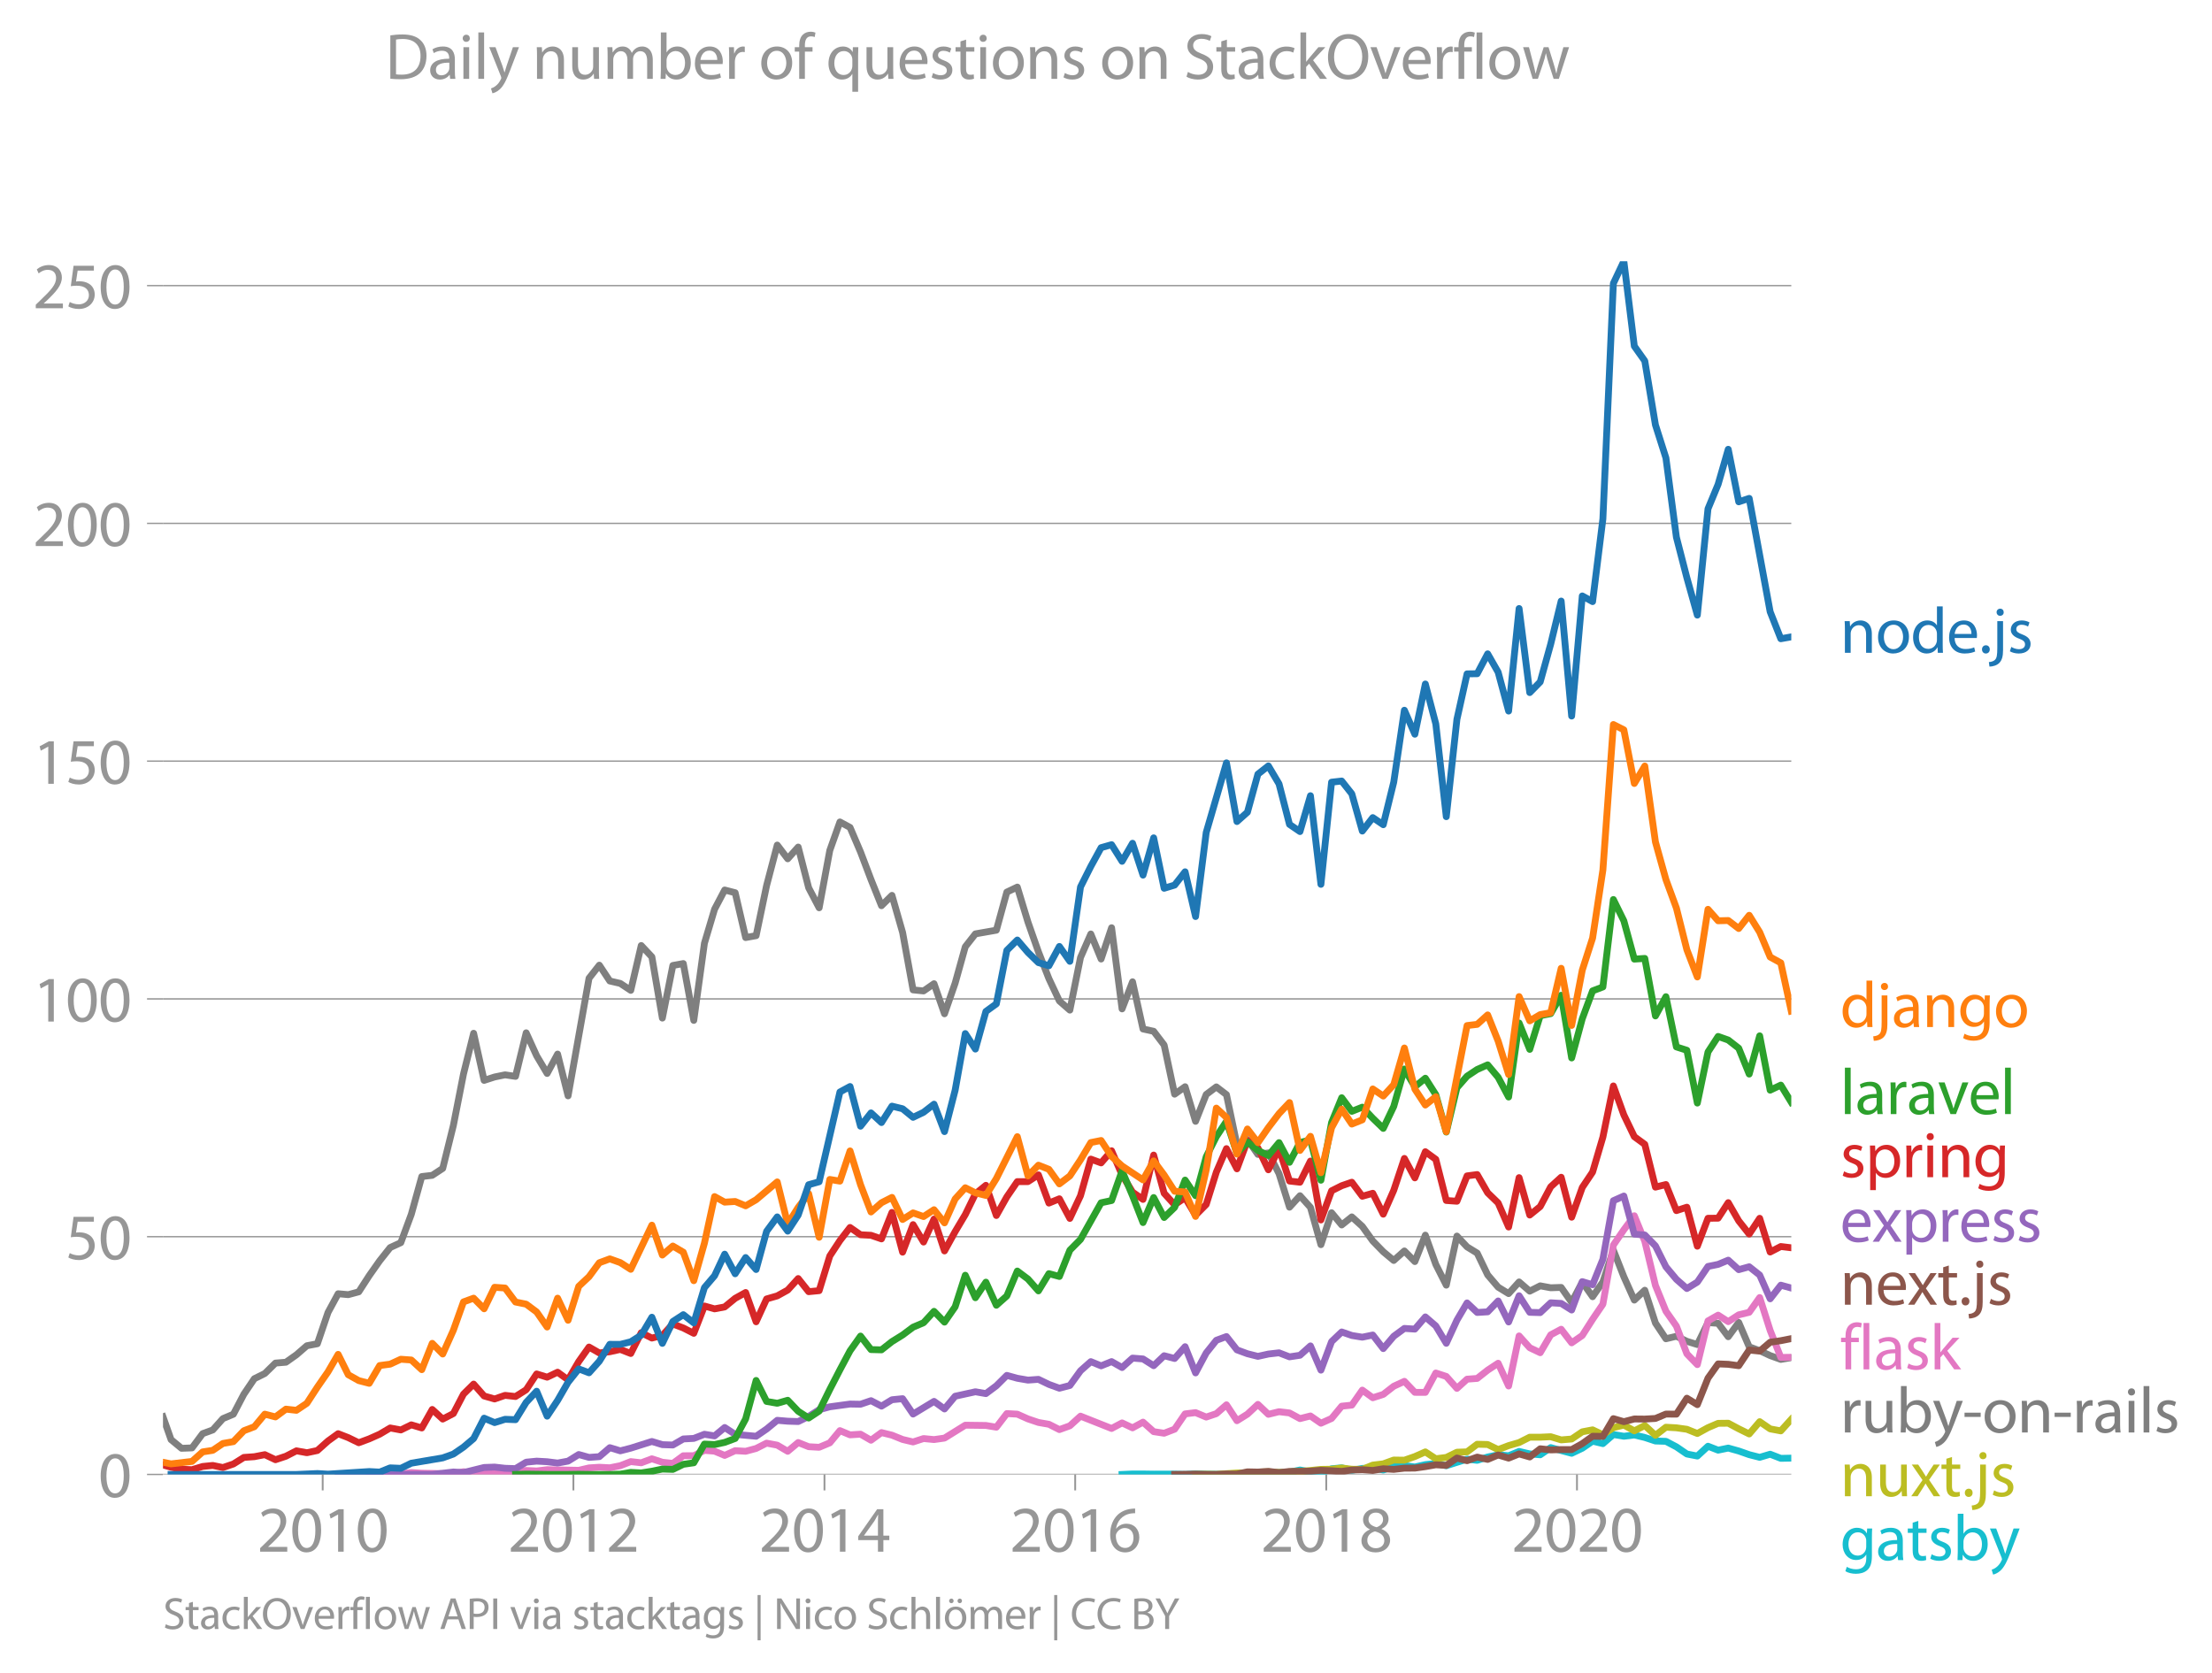 <svg height="489.243" viewBox="0 0 485.134 366.932" width="646.845" xmlns="http://www.w3.org/2000/svg" xmlns:xlink="http://www.w3.org/1999/xlink"><defs><style>*{stroke-linecap:butt;stroke-linejoin:round}</style></defs><g id="figure_1"><path d="M0 366.932h485.134V0H0z" style="fill:none" id="patch_1"/><g id="axes_1"><path d="M35.745 323.405h357.12V57.293H35.745z" style="fill:none" id="patch_2"/><g id="matplotlib.axis_1"><g id="xtick_1"><g id="line2d_1"><defs><path d="M0 0v3.5" id="m6e60769219" style="stroke:#969696;stroke-width:.4"/></defs><use style="fill:#969696;stroke:#969696;stroke-width:.4" x="70.771" xlink:href="#m6e60769219" y="323.405"/></g><g style="fill:#969696" transform="matrix(.14 0 0 -.14 56.408 340.345)" id="text_1"><defs><path d="M2944 0v467H1075v13l333 307c877 845 1434 1466 1434 2234 0 595-378 1209-1274 1209-480 0-890-179-1178-422l180-397c192 160 505 352 883 352 621 0 825-390 825-813-6-627-486-1164-1548-2176L288 346V0h2656z" id="MyriadPro-Regular-32" transform="scale(.016)"/><path d="M1677 4230c-845 0-1447-768-1447-2163C243 691 794-70 1606-70c922 0 1447 780 1447 2195 0 1325-499 2105-1376 2105zm-32-435c582 0 845-672 845-1696 0-1062-276-1734-852-1734-512 0-844 614-844 1696 0 1133 358 1734 851 1734z" id="MyriadPro-Regular-30" transform="scale(.016)"/><path d="M1510 0h544v4160h-480l-908-486 108-429 724 390h12V0z" id="MyriadPro-Regular-31" transform="scale(.016)"/></defs><use xlink:href="#MyriadPro-Regular-32"/><use x="51.3" xlink:href="#MyriadPro-Regular-30"/><use x="102.6" xlink:href="#MyriadPro-Regular-31"/><use x="153.9" xlink:href="#MyriadPro-Regular-30"/></g></g><g id="xtick_2"><use style="fill:#969696;stroke:#969696;stroke-width:.4" x="125.759" xlink:href="#m6e60769219" y="323.405" id="line2d_2"/><g style="fill:#969696" transform="matrix(.14 0 0 -.14 111.396 340.345)" id="text_2"><use xlink:href="#MyriadPro-Regular-32"/><use x="51.3" xlink:href="#MyriadPro-Regular-30"/><use x="102.6" xlink:href="#MyriadPro-Regular-31"/><use x="153.9" xlink:href="#MyriadPro-Regular-32"/></g></g><g id="xtick_3"><use style="fill:#969696;stroke:#969696;stroke-width:.4" x="180.822" xlink:href="#m6e60769219" y="323.405" id="line2d_3"/><g style="fill:#969696" transform="matrix(.14 0 0 -.14 166.46 340.345)" id="text_3"><defs><path d="M2560 0v1133h582v441h-582v2586h-608L96 1504v-371h1933V0h531zM666 1574v13l1017 1415c115 192 218 371 346 614h19c-13-218-19-435-19-653V1574H666z" id="MyriadPro-Regular-34" transform="scale(.016)"/></defs><use xlink:href="#MyriadPro-Regular-32"/><use x="51.3" xlink:href="#MyriadPro-Regular-30"/><use x="102.6" xlink:href="#MyriadPro-Regular-31"/><use x="153.9" xlink:href="#MyriadPro-Regular-34"/></g></g><g id="xtick_4"><use style="fill:#969696;stroke:#969696;stroke-width:.4" x="235.81" xlink:href="#m6e60769219" y="323.405" id="line2d_4"/><g style="fill:#969696" transform="matrix(.14 0 0 -.14 221.447 340.345)" id="text_4"><defs><path d="M2662 4224c-102 0-243-6-409-32-525-64-986-275-1331-614-410-410-704-1056-704-1876C218 621 800-70 1690-70c864 0 1382 704 1382 1465 0 813-518 1344-1254 1344-461 0-807-217-1005-480h-19c96 685 563 1331 1446 1479 160 25 307 32 422 25v461zM1690 365c-589 0-903 505-916 1190 0 103 26 186 64 250 154 301 468 512 807 512 518 0 857-359 857-954s-326-998-806-998h-6z" id="MyriadPro-Regular-36" transform="scale(.016)"/></defs><use xlink:href="#MyriadPro-Regular-32"/><use x="51.3" xlink:href="#MyriadPro-Regular-30"/><use x="102.6" xlink:href="#MyriadPro-Regular-31"/><use x="153.9" xlink:href="#MyriadPro-Regular-36"/></g></g><g id="xtick_5"><use style="fill:#969696;stroke:#969696;stroke-width:.4" x="290.873" xlink:href="#m6e60769219" y="323.405" id="line2d_5"/><g style="fill:#969696" transform="matrix(.14 0 0 -.14 276.51 340.345)" id="text_5"><defs><path d="M1062 2170c-512-218-825-589-825-1114C237 448 762-70 1632-70c794 0 1414 486 1414 1209 0 506-320 871-838 1075v20c512 243 685 620 685 972 0 519-403 1024-1210 1024-729 0-1286-448-1286-1107 0-358 198-717 659-934l6-19zm583-1831c-531 0-851 371-832 794 0 397 262 717 749 857 563-160 915-403 915-908 0-423-327-743-832-743zm6 3488c506 0 704-345 704-678 0-378-275-634-633-755-480 128-794 352-794 768 0 358 256 665 723 665z" id="MyriadPro-Regular-38" transform="scale(.016)"/></defs><use xlink:href="#MyriadPro-Regular-32"/><use x="51.3" xlink:href="#MyriadPro-Regular-30"/><use x="102.6" xlink:href="#MyriadPro-Regular-31"/><use x="153.9" xlink:href="#MyriadPro-Regular-38"/></g></g><g id="xtick_6"><use style="fill:#969696;stroke:#969696;stroke-width:.4" x="345.861" xlink:href="#m6e60769219" y="323.405" id="line2d_6"/><g style="fill:#969696" transform="matrix(.14 0 0 -.14 331.498 340.345)" id="text_6"><use xlink:href="#MyriadPro-Regular-32"/><use x="51.3" xlink:href="#MyriadPro-Regular-30"/><use x="102.6" xlink:href="#MyriadPro-Regular-32"/><use x="153.9" xlink:href="#MyriadPro-Regular-30"/></g></g></g><g id="matplotlib.axis_2"><g id="ytick_1"><path clip-path="url(#p6c84ee9bcd)" d="M35.745 323.405h357.12" style="fill:none;stroke:#969696;stroke-linecap:square;stroke-width:.3" id="line2d_7"/><g id="line2d_8"><defs><path d="M0 0h-3.5" id="m1a5589c015" style="stroke:#969696;stroke-width:.3"/></defs><use style="fill:#969696;stroke:#969696;stroke-width:.3" x="35.745" xlink:href="#m1a5589c015" y="323.405"/></g><use xlink:href="#MyriadPro-Regular-30" style="fill:#969696" transform="matrix(.14 0 0 -.14 21.563 328.375)" id="text_7"/></g><g id="ytick_2"><path clip-path="url(#p6c84ee9bcd)" d="M35.745 271.253h357.12" style="fill:none;stroke:#969696;stroke-linecap:square;stroke-width:.3" id="line2d_9"/><use style="fill:#969696;stroke:#969696;stroke-width:.3" x="35.745" xlink:href="#m1a5589c015" y="271.253" id="line2d_10"/><g style="fill:#969696" transform="matrix(.14 0 0 -.14 14.382 276.223)" id="text_8"><defs><path d="M2771 4160H781L512 2163c154 19 339 45 576 45 832 0 1190-384 1197-922 0-556-455-902-986-902-377 0-717 128-889 230L269 186C467 58 851-70 1306-70c902 0 1548 608 1548 1420 0 525-268 884-595 1069-256 154-576 224-896 224-153 0-243-13-339-25l160 1068h1587v474z" id="MyriadPro-Regular-35" transform="scale(.016)"/></defs><use xlink:href="#MyriadPro-Regular-35"/><use x="51.3" xlink:href="#MyriadPro-Regular-30"/></g></g><g id="ytick_3"><path clip-path="url(#p6c84ee9bcd)" d="M35.745 219.1h357.12" style="fill:none;stroke:#969696;stroke-linecap:square;stroke-width:.3" id="line2d_11"/><use style="fill:#969696;stroke:#969696;stroke-width:.3" x="35.745" xlink:href="#m1a5589c015" y="219.1" id="line2d_12"/><g style="fill:#969696" transform="matrix(.14 0 0 -.14 7.2 224.07)" id="text_9"><use xlink:href="#MyriadPro-Regular-31"/><use x="51.3" xlink:href="#MyriadPro-Regular-30"/><use x="102.6" xlink:href="#MyriadPro-Regular-30"/></g></g><g id="ytick_4"><path clip-path="url(#p6c84ee9bcd)" d="M35.745 166.948h357.12" style="fill:none;stroke:#969696;stroke-linecap:square;stroke-width:.3" id="line2d_13"/><use style="fill:#969696;stroke:#969696;stroke-width:.3" x="35.745" xlink:href="#m1a5589c015" y="166.948" id="line2d_14"/><g style="fill:#969696" transform="matrix(.14 0 0 -.14 7.2 171.918)" id="text_10"><use xlink:href="#MyriadPro-Regular-31"/><use x="51.3" xlink:href="#MyriadPro-Regular-35"/><use x="102.6" xlink:href="#MyriadPro-Regular-30"/></g></g><g id="ytick_5"><path clip-path="url(#p6c84ee9bcd)" d="M35.745 114.795h357.12" style="fill:none;stroke:#969696;stroke-linecap:square;stroke-width:.3" id="line2d_15"/><use style="fill:#969696;stroke:#969696;stroke-width:.3" x="35.745" xlink:href="#m1a5589c015" y="114.795" id="line2d_16"/><g style="fill:#969696" transform="matrix(.14 0 0 -.14 7.2 119.765)" id="text_11"><use xlink:href="#MyriadPro-Regular-32"/><use x="51.3" xlink:href="#MyriadPro-Regular-30"/><use x="102.6" xlink:href="#MyriadPro-Regular-30"/></g></g><g id="ytick_6"><path clip-path="url(#p6c84ee9bcd)" d="M35.745 62.643h357.12" style="fill:none;stroke:#969696;stroke-linecap:square;stroke-width:.3" id="line2d_17"/><use style="fill:#969696;stroke:#969696;stroke-width:.3" x="35.745" xlink:href="#m1a5589c015" y="62.643" id="line2d_18"/><g style="fill:#969696" transform="matrix(.14 0 0 -.14 7.2 67.613)" id="text_12"><use xlink:href="#MyriadPro-Regular-32"/><use x="51.3" xlink:href="#MyriadPro-Regular-35"/><use x="102.6" xlink:href="#MyriadPro-Regular-30"/></g></g></g><path clip-path="url(#p6c84ee9bcd)" d="m246.092 323.405 2.298-.104 2.297.003 2.335.034 2.298-.002 2.299.002 2.296.067 2.297-.134 2.335.067 2.222.03 2.22.003 2.3.034 2.297-.1 2.298.1 2.297-.168 2.335-.236 2.298-.083 2.299-.489 2.295.42 2.298.253 2.335-.942 2.222-.208 2.22.545 2.3-.413 2.297-.092 2.298.44 2.297-.81 2.335-.168 2.298.317 2.299-.52 2.295-.245 2.298.481 2.335-.74 2.222-.695 2.22.258 2.3-.73 2.297-.482 2.297.204 2.298-.944 2.335.538 2.297.198 2.3-1.577 2.295.638 2.298.607 2.335-1.11 2.26-1.548 2.258.538 2.299-1.998 2.297.383 2.298-.28 2.297.55 2.335.773 2.298.069 2.299 1.21 2.296 1.571 2.297.448 2.335-2.154 2.222.864 2.22-.46 2.3.641 2.297.806 2.298.585 2.297-.686 2.335.908 2.298-.048" style="fill:none;stroke:#17becf;stroke-linecap:square;stroke-width:1.5" id="line2d_19"/><path clip-path="url(#p6c84ee9bcd)" d="m262.212 323.405 2.335-.034 2.222.034 2.22-.168 2.3-.145 2.297-.057 2.298-.151 2.297-.05 2.335.134 2.298-.12 2.299-.116 2.295-.196 2.298-.241 2.335-.034 2.222-.271 2.22.271 2.3.032 2.297-.94 2.298-.277 2.297-.834 2.335.034 2.298-.8 2.299-1.017 2.295 1.504 2.298-.293 2.335-1.144 2.222-.075 2.22-1.674 2.3.057 2.297 1.12 2.297-.877 2.298-.67 2.335-1.178 2.297.006 2.3-.107 2.295.698 2.298-.193 2.335-1.582 2.26-.429 2.258 1.069 2.299-1.543 2.297-.577 2.298 1.273 2.297-1.172 2.335 2.153 2.298-1.78 2.299.132 2.296.32 2.297.924 2.335-1.278 2.222-.95 2.22-.026 2.3 1.225 2.297 1.13 2.298-2.695 2.297 1.585 2.335.437 2.298-2.543" style="fill:none;stroke:#bcbd22;stroke-linecap:square;stroke-width:1.5" id="line2d_20"/><path clip-path="url(#p6c84ee9bcd)" d="m35.745 310.758 1.771 5.01 2.296 1.9 2.298-.084 2.335-3.129 2.222-.81 2.22-2.487 2.3-.965 2.297-4.385 2.297-3.403 2.298-1.14 2.335-2.287 2.297-.189 2.3-1.628 2.295-1.988 2.298-.435 2.335-6.864 2.222-4.105 2.22.202 2.3-.619 2.297-3.553 2.297-3.262 2.298-2.895 2.335-1.077 2.297-6.215 2.3-8.287 2.295-.266 2.298-1.517 2.335-9.421 2.222-11.293 2.22-8.929 2.3 10.334 2.297-.745 2.297-.472 2.298.338 2.335-9.556 2.297 5.046 2.3 3.87 2.295-4.252 2.298 9.165 4.594-25.797 2.259-2.87 2.299 3.473 2.297.53 2.298 1.522 2.297-9.832 2.335 2.49 2.298 13.426 2.299-11.542 2.295-.418 2.298 12.464 2.335-16.925 2.222-7.455 2.22-4.22 2.3.595 2.297 9.836 2.297-.414 2.298-10.993 2.335-8.882 2.297 3.012 2.3-2.575 2.295 8.938 2.298 4.386 2.335-12.584 2.222-6.246 2.22 1.2 2.3 5.386 2.297 6.053 2.297 5.734 2.298-2.268 2.335 8.142 2.297 12.587 2.3.233 2.295-1.588 2.298 6.601 2.335-6.73 2.222-7.97 2.22-2.83 4.597-.807 2.297-8.36 2.298-1.095 2.335 7.671 2.297 6.531 2.3 5.885 2.295 4.893 2.298 2.004 2.335-11.54 2.26-5.159 2.258 5.495 2.299-6.863 2.297 17.798 2.298-5.942 2.297 10.35 2.335.505 2.298 3.018 2.299 10.777 2.296-1.633 2.297 7.588 2.335-5.888 2.222-1.665 2.22 1.699 2.3 10.991 2.297-1.166 2.298 3.287 2.297-.326 2.335 4.542 2.298 7.362 2.299-2.517 2.295 2.552 2.298 8.181 2.335-6.998 2.222 2.678 2.22-1.77 2.3 2.08 2.297 3.203 2.298 2.36 2.297 1.913 2.335-2.086 2.298 2.33 2.299-5.796 2.295 6.421 2.298 4.548 2.335-10.767 2.222 2.37 2.22 1.365 2.3 4.779 2.297 2.69 2.297 1.413 2.298-2.557 2.335 2.02 2.297-1.167 2.3.426 2.295-.078 2.298 3.274 2.335-4.44 2.26 3.204 2.258-3.239 2.299-6.97 2.297 5.826 2.298 5.126 2.297-2.165 2.335 7.2 2.298 3.448 2.299-.554 2.296 1.11 2.297.707 2.335-4.811 2.222.156 2.22 2.94 2.3-3.129 2.297 5.349 2.298.84 2.297 1.078 2.335.841 2.298-.39h0" style="fill:none;stroke:#7f7f7f;stroke-linecap:square;stroke-width:1.5" id="line2d_21"/><g style="fill:#1f77b4" transform="matrix(.14 0 0 -.14 403.578 143.183)" id="text_13"><defs><path d="M467 0h563v1862c0 96 13 192 39 263 96 313 384 576 755 576 531 0 717-416 717-915V0h563v1850c0 1062-666 1318-1094 1318-512 0-871-288-1024-582h-13l-32 512H442c19-256 25-519 25-839V0z" id="MyriadPro-Regular-6e" transform="scale(.016)"/><path d="M1779 3168c-857 0-1536-608-1536-1645C243 544 890-70 1728-70c749 0 1542 499 1542 1644 0 948-601 1594-1491 1594zm-13-422c666 0 928-666 928-1191 0-697-403-1203-940-1203-551 0-941 512-941 1190 0 589 288 1204 953 1204z" id="MyriadPro-Regular-6f" transform="scale(.016)"/><path d="M2579 4544V2694h-13c-140 250-460 474-934 474-755 0-1395-634-1389-1664C243 563 819-70 1568-70c506 0 883 262 1056 608h13l25-538h506c-19 211-26 525-26 800v3744h-563zm0-3245c0-89-6-166-25-243-103-422-448-672-826-672-608 0-915 518-915 1146 0 684 345 1196 928 1196 422 0 729-294 813-652 19-71 25-167 25-237v-538z" id="MyriadPro-Regular-64" transform="scale(.016)"/><path d="M2957 1446c6 58 19 148 19 263 0 569-269 1459-1280 1459-902 0-1453-736-1453-1670C243 563 813-70 1766-70c493 0 832 108 1031 198l-96 403c-211-89-455-160-858-160-563 0-1049 314-1062 1075h2176zM787 1850c45 390 295 915 864 915 634 0 787-557 781-915H787z" id="MyriadPro-Regular-65" transform="scale(.016)"/><path d="M710-70c237 0 384 172 384 403 0 237-153 403-377 403S333 570 333 333c0-231 153-403 371-403h6z" id="MyriadPro-Regular-2e" transform="scale(.016)"/><path d="M-230-1350c300 0 710 102 960 352 275 281 371 672 371 1273v2823H538V493c0-743-58-992-212-1165C192-819-32-890-288-909l58-441zM826 4320c-212 0-359-154-359-352 0-186 135-346 346-346 224 0 358 160 352 346 0 198-135 352-339 352z" id="MyriadPro-Regular-6a" transform="scale(.016)"/><path d="M250 147C467 19 781-70 1120-70c736 0 1158 390 1158 934 0 461-275 730-812 934-404 154-589 269-589 525 0 231 185 423 518 423 288 0 512-103 634-180l141 410c-173 102-448 192-762 192-666 0-1069-410-1069-909 0-371 263-678 819-877 416-153 576-300 576-569 0-256-192-461-601-461-282 0-576 115-743 224L250 147z" id="MyriadPro-Regular-73" transform="scale(.016)"/></defs><use xlink:href="#MyriadPro-Regular-6e"/><use x="55.5" xlink:href="#MyriadPro-Regular-6f"/><use x="110.4" xlink:href="#MyriadPro-Regular-64"/><use x="166.8" xlink:href="#MyriadPro-Regular-65"/><use x="216.9" xlink:href="#MyriadPro-Regular-2e"/><use x="237.6" xlink:href="#MyriadPro-Regular-6a"/><use x="261.9" xlink:href="#MyriadPro-Regular-73"/></g><g style="fill:#ff7f0e" transform="matrix(.14 0 0 -.14 403.578 225.27)" id="text_14"><defs><path d="M2643 1901c0 621-230 1267-1177 1267-391 0-762-109-1018-275l128-371c218 140 518 230 806 230 634 0 704-461 704-717v-64C890 1978 224 1568 224 819c0-448 320-889 947-889 442 0 775 217 947 460h20l44-390h512c-38 211-51 474-51 742v1159zm-544-858c0-57-13-121-32-179-89-262-345-518-749-518-288 0-531 172-531 537 0 602 698 711 1312 698v-538z" id="MyriadPro-Regular-61" transform="scale(.016)"/><path d="M3110 2246c0 378 13 628 26 852h-493l-25-468h-13c-135 256-429 538-967 538-710 0-1395-595-1395-1645C243 666 794 13 1562 13c480 0 812 230 985 518h13V186c0-781-422-1082-998-1082-384 0-704 115-909 243l-141-429c250-166 659-256 1030-256 391 0 826 90 1127 372 301 268 441 704 441 1414v1798zm-556-928c0-96-13-204-45-300-122-359-435-576-781-576-608 0-915 505-915 1113 0 717 384 1171 921 1171 410 0 685-268 788-595 25-77 32-160 32-256v-557z" id="MyriadPro-Regular-67" transform="scale(.016)"/></defs><use xlink:href="#MyriadPro-Regular-64"/><use x="56.4" xlink:href="#MyriadPro-Regular-6a"/><use x="80.7" xlink:href="#MyriadPro-Regular-61"/><use x="128.9" xlink:href="#MyriadPro-Regular-6e"/><use x="184.4" xlink:href="#MyriadPro-Regular-67"/><use x="240.3" xlink:href="#MyriadPro-Regular-6f"/></g><g style="fill:#2ca02c" transform="matrix(.14 0 0 -.14 403.578 244.36)" id="text_15"><defs><path d="M467 0h563v4544H467V0z" id="MyriadPro-Regular-6c" transform="scale(.016)"/><path d="M467 0h557v1651c0 96 13 186 26 263 76 422 358 723 755 723 77 0 134-7 192-19v531c-51 13-96 19-160 19-378 0-717-262-858-678h-25l-20 608H442c19-288 25-602 25-967V0z" id="MyriadPro-Regular-72" transform="scale(.016)"/><path d="M83 3098 1261 0h537l1216 3098h-588l-602-1741c-102-282-192-538-262-794h-20c-64 256-147 512-249 794L685 3098H83z" id="MyriadPro-Regular-76" transform="scale(.016)"/></defs><use xlink:href="#MyriadPro-Regular-6c"/><use x="23.6" xlink:href="#MyriadPro-Regular-61"/><use x="71.8" xlink:href="#MyriadPro-Regular-72"/><use x="104.5" xlink:href="#MyriadPro-Regular-61"/><use x="152.7" xlink:href="#MyriadPro-Regular-76"/><use x="200.8" xlink:href="#MyriadPro-Regular-65"/><use x="250.9" xlink:href="#MyriadPro-Regular-6c"/></g><g style="fill:#d62728" transform="matrix(.14 0 0 -.14 403.578 258.204)" id="text_16"><defs><path d="M467-1267h557V416h13c185-307 544-486 953-486 730 0 1408 550 1408 1664 0 940-563 1574-1312 1574-505 0-870-224-1100-602h-13l-26 532H442c12-295 25-615 25-1012v-3353zm557 3059c0 77 19 160 38 230 109 423 468 698 852 698 595 0 921-531 921-1152 0-710-345-1197-941-1197-403 0-742 269-844 659-13 71-26 148-26 231v531z" id="MyriadPro-Regular-70" transform="scale(.016)"/><path d="M1030 0v3098H467V0h563zM749 4320c-205 0-352-154-352-352 0-192 141-346 339-346 224 0 365 154 358 346 0 198-134 352-345 352z" id="MyriadPro-Regular-69" transform="scale(.016)"/></defs><use xlink:href="#MyriadPro-Regular-73"/><use x="39.6" xlink:href="#MyriadPro-Regular-70"/><use x="96.5" xlink:href="#MyriadPro-Regular-72"/><use x="129.2" xlink:href="#MyriadPro-Regular-69"/><use x="152.6" xlink:href="#MyriadPro-Regular-6e"/><use x="208.1" xlink:href="#MyriadPro-Regular-67"/></g><g style="fill:#9467bd" transform="matrix(.14 0 0 -.14 403.578 272.36)" id="text_17"><defs><path d="m102 3098 1050-1517L51 0h621l448 698c115 185 224 345 326 537h13c109-185 211-358 333-537L2246 0h640L1798 1600l1056 1498h-608l-435-660c-102-166-205-326-307-512h-19c-103 173-199 333-314 506l-441 666H102z" id="MyriadPro-Regular-78" transform="scale(.016)"/></defs><use xlink:href="#MyriadPro-Regular-65"/><use x="50.1" xlink:href="#MyriadPro-Regular-78"/><use x="96.4" xlink:href="#MyriadPro-Regular-70"/><use x="153.3" xlink:href="#MyriadPro-Regular-72"/><use x="186" xlink:href="#MyriadPro-Regular-65"/><use x="236.1" xlink:href="#MyriadPro-Regular-73"/><use x="275.7" xlink:href="#MyriadPro-Regular-73"/></g><g style="fill:#8c564b" transform="matrix(.14 0 0 -.14 403.578 286.178)" id="text_18"><defs><path d="M595 3667v-569H115v-429h480V979c0-365 58-640 218-806C947 19 1158-70 1421-70c217 0 390 38 499 83l-26 422c-83-25-172-38-326-38-314 0-422 217-422 601v1671h806v429h-806v742l-551-173z" id="MyriadPro-Regular-74" transform="scale(.016)"/></defs><use xlink:href="#MyriadPro-Regular-6e"/><use x="55.5" xlink:href="#MyriadPro-Regular-65"/><use x="105.6" xlink:href="#MyriadPro-Regular-78"/><use x="151.9" xlink:href="#MyriadPro-Regular-74"/><use x="185" xlink:href="#MyriadPro-Regular-2e"/><use x="205.7" xlink:href="#MyriadPro-Regular-6a"/><use x="230" xlink:href="#MyriadPro-Regular-73"/></g><g style="fill:#e377c2" transform="matrix(.14 0 0 -.14 403.578 300.36)" id="text_19"><defs><path d="M1082 0v2669h748v429h-748v166c0 474 121 896 601 896 160 0 275-32 359-70l76 435c-108 45-281 89-480 89-262 0-544-83-755-288-262-249-358-646-358-1081v-147H90v-429h435V0h557z" id="MyriadPro-Regular-66" transform="scale(.016)"/><path d="M1024 4544H467V0h557v1165l288 320L2381 0h685L1702 1824l1197 1274h-678l-909-1069c-90-109-198-243-275-352h-13v2867z" id="MyriadPro-Regular-6b" transform="scale(.016)"/></defs><use xlink:href="#MyriadPro-Regular-66"/><use x="29.2" xlink:href="#MyriadPro-Regular-6c"/><use x="52.8" xlink:href="#MyriadPro-Regular-61"/><use x="101" xlink:href="#MyriadPro-Regular-73"/><use x="140.6" xlink:href="#MyriadPro-Regular-6b"/></g><g style="fill:#7f7f7f" transform="matrix(.14 0 0 -.14 403.578 314.199)" id="text_20"><defs><path d="M3059 3098h-563V1197c0-103-19-205-51-288-103-250-365-512-743-512-512 0-691 397-691 985v1716H448V1286C448 198 1030-70 1517-70c550 0 877 326 1024 576h13l32-506h499c-19 243-26 525-26 845v2253z" id="MyriadPro-Regular-75" transform="scale(.016)"/><path d="M467 800c0-275-13-589-25-800h486l26 512h19c230-410 589-582 1037-582 691 0 1388 550 1388 1657 7 941-537 1581-1305 1581-499 0-858-224-1056-570h-13v1946H467V800zm557 998c0 90 19 167 32 231 115 429 474 691 858 691 601 0 921-531 921-1152 0-710-352-1190-941-1190-409 0-736 268-844 659-13 64-26 134-26 205v556z" id="MyriadPro-Regular-62" transform="scale(.016)"/><path d="M58 3098 1203 243c26-70 39-115 39-147s-20-77-45-134c-128-288-320-506-474-628-166-140-352-230-493-275l141-473c141 25 416 121 691 364 384 333 660 877 1063 1940l845 2208h-596l-614-1818c-77-224-141-461-198-646h-13c-51 185-128 428-199 633L672 3098H58z" id="MyriadPro-Regular-79" transform="scale(.016)"/><path d="M192 1939v-416h1581v416H192z" id="MyriadPro-Regular-2d" transform="scale(.016)"/></defs><use xlink:href="#MyriadPro-Regular-72"/><use x="32.7" xlink:href="#MyriadPro-Regular-75"/><use x="87.8" xlink:href="#MyriadPro-Regular-62"/><use x="144.7" xlink:href="#MyriadPro-Regular-79"/><use x="191.8" xlink:href="#MyriadPro-Regular-2d"/><use x="222.5" xlink:href="#MyriadPro-Regular-6f"/><use x="277.4" xlink:href="#MyriadPro-Regular-6e"/><use x="332.9" xlink:href="#MyriadPro-Regular-2d"/><use x="363.6" xlink:href="#MyriadPro-Regular-72"/><use x="396.3" xlink:href="#MyriadPro-Regular-61"/><use x="444.5" xlink:href="#MyriadPro-Regular-69"/><use x="467.9" xlink:href="#MyriadPro-Regular-6c"/><use x="491.5" xlink:href="#MyriadPro-Regular-73"/></g><g style="fill:#bcbd22" transform="matrix(.14 0 0 -.14 403.578 328.178)" id="text_21"><use xlink:href="#MyriadPro-Regular-6e"/><use x="55.5" xlink:href="#MyriadPro-Regular-75"/><use x="110.6" xlink:href="#MyriadPro-Regular-78"/><use x="156.9" xlink:href="#MyriadPro-Regular-74"/><use x="190" xlink:href="#MyriadPro-Regular-2e"/><use x="210.7" xlink:href="#MyriadPro-Regular-6a"/><use x="235" xlink:href="#MyriadPro-Regular-73"/></g><g style="fill:#17becf" transform="matrix(.14 0 0 -.14 403.578 342.199)" id="text_22"><use xlink:href="#MyriadPro-Regular-67"/><use x="55.9" xlink:href="#MyriadPro-Regular-61"/><use x="104.1" xlink:href="#MyriadPro-Regular-74"/><use x="137.2" xlink:href="#MyriadPro-Regular-73"/><use x="176.8" xlink:href="#MyriadPro-Regular-62"/><use x="233.7" xlink:href="#MyriadPro-Regular-79"/></g><g style="fill:#969696" transform="matrix(.097 0 0 -.097 35.745 357.303)" id="text_23"><defs><path d="M269 211C499 58 954-70 1370-70c1017 0 1510 582 1510 1248 0 633-371 985-1101 1267-595 230-857 429-857 832 0 294 224 646 812 646 391 0 679-128 820-205l153 455c-192 109-512 211-953 211-839 0-1396-499-1396-1171 0-608 436-973 1140-1223 582-224 812-454 812-857 0-435-332-736-902-736-384 0-749 128-998 281L269 211z" id="MyriadPro-Regular-53" transform="scale(.016)"/><path d="M2579 538c-160-71-371-154-691-154-614 0-1075 442-1075 1158 0 647 384 1172 1094 1172 307 0 519-71 653-148l128 436c-154 76-448 160-781 160-1011 0-1664-692-1664-1645C243 570 851-70 1786-70c416 0 742 108 889 185l-96 423z" id="MyriadPro-Regular-63" transform="scale(.016)"/><path d="M2234 4384c-1152 0-2004-896-2004-2266C230 813 1030-70 2170-70c1100 0 2003 787 2003 2272 0 1280-762 2182-1939 2182zm-26-454c928 0 1376-896 1376-1754 0-979-499-1792-1382-1792-877 0-1376 826-1376 1747 0 947 460 1799 1382 1799z" id="MyriadPro-Regular-4f" transform="scale(.016)"/><path d="M115 3098 1050 0h512l499 1472c109 333 205 653 281 1024h13c77-365 167-672 275-1018L3104 0h512l998 3098h-556l-442-1556c-102-364-186-691-237-1004h-19c-70 313-160 640-275 1011l-480 1549h-474l-505-1575c-103-339-205-672-276-985h-19c-57 320-141 640-230 985L691 3098H115z" id="MyriadPro-Regular-77" transform="scale(.016)"/><path d="M2714 1357 3174 0h596L2298 4314h-672L160 0h576l448 1357h1530zm-1415 435 423 1248c83 262 153 525 217 781h13c64-250 128-506 224-787l422-1242H1299z" id="MyriadPro-Regular-41" transform="scale(.016)"/><path d="M486 0h557v1728c128-32 282-38 448-38 544 0 1024 160 1319 473 217 224 332 531 332 922 0 384-140 697-377 902-256 231-659 359-1210 359-448 0-800-39-1069-84V0zm557 3859c96 26 282 45 525 45 614 0 1018-275 1018-845 0-595-410-921-1082-921-186 0-339 12-461 44v1677z" id="MyriadPro-Regular-50" transform="scale(.016)"/><path d="M486 4314V0h557v4314H486z" id="MyriadPro-Regular-49" transform="scale(.016)"/><path d="M550 4800v-6400h429v6400H550z" id="MyriadPro-Regular-7c" transform="scale(.016)"/><path d="M1011 0v1843c0 717-13 1235-45 1779l20 7c217-467 505-960 806-1440L3162 0h563v4314h-525V2509c0-672 13-1197 64-1773l-13-6c-205 441-454 896-774 1401L1094 4314H486V0h525z" id="MyriadPro-Regular-4e" transform="scale(.016)"/><path d="M467 0h563v1869c0 109 7 192 39 269 102 307 390 563 755 563 531 0 717-423 717-922V0h563v1843c0 1069-666 1325-1082 1325-211 0-409-64-576-160-172-96-313-237-403-397h-13v1933H467V0z" id="MyriadPro-Regular-68" transform="scale(.016)"/><path d="M1165 3648c185 0 313 154 313 326 0 186-134 327-313 327s-327-147-327-327c0-172 135-326 320-326h7zm1184 0c185 0 313 154 313 326 0 186-134 327-313 327s-320-147-320-327c0-172 128-326 313-326h7zm-570-480c-857 0-1536-608-1536-1645C243 544 890-70 1728-70c749 0 1542 499 1542 1644 0 948-601 1594-1491 1594zm-13-422c666 0 928-666 928-1191 0-697-403-1203-940-1203-551 0-941 512-941 1190 0 589 288 1204 953 1204z" id="MyriadPro-Regular-f6" transform="scale(.016)"/><path d="M467 0h551v1869c0 96 12 192 44 275 90 282 346 563 698 563 429 0 646-358 646-851V0h551v1914c0 102 19 204 45 281 96 275 345 512 665 512 455 0 672-358 672-953V0h551v1824c0 1075-608 1344-1018 1344-294 0-499-77-685-218-128-96-249-230-345-403h-13c-135 365-455 621-877 621-512 0-800-275-973-570h-19l-26 500H442c19-256 25-519 25-839V0z" id="MyriadPro-Regular-6d" transform="scale(.016)"/><path d="M3386 582c-224-108-570-179-909-179-1050 0-1658 679-1658 1735 0 1132 672 1779 1683 1779 359 0 660-77 871-179l134 454c-147 77-486 192-1024 192-1337 0-2253-915-2253-2266C230 704 1146-70 2362-70c524 0 934 108 1139 211l-115 441z" id="MyriadPro-Regular-43" transform="scale(.016)"/><path d="M486 13c186-26 480-51 864-51 704 0 1191 128 1492 403 217 211 364 493 364 864 0 640-480 979-889 1081v13c454 167 729 531 729 947 0 340-134 596-358 762-269 218-627 314-1184 314-390 0-774-39-1018-90V13zm557 3865c90 20 237 39 493 39 563 0 947-199 947-704 0-416-345-723-934-723h-506v1388zm0-1811h461c608 0 1114-243 1114-832 0-627-532-838-1108-838-198 0-358 6-467 25v1645z" id="MyriadPro-Regular-42" transform="scale(.016)"/><path d="M2010 0v1837l1446 2477h-634l-620-1191c-167-326-314-608-436-889h-12c-135 300-263 563-429 889L717 4314H83l1363-2484V0h564z" id="MyriadPro-Regular-59" transform="scale(.016)"/></defs><use xlink:href="#MyriadPro-Regular-53"/><use x="49.3" xlink:href="#MyriadPro-Regular-74"/><use x="82.4" xlink:href="#MyriadPro-Regular-61"/><use x="130.6" xlink:href="#MyriadPro-Regular-63"/><use x="175.4" xlink:href="#MyriadPro-Regular-6b"/><use x="222.3" xlink:href="#MyriadPro-Regular-4f"/><use x="291.2" xlink:href="#MyriadPro-Regular-76"/><use x="339.3" xlink:href="#MyriadPro-Regular-65"/><use x="389.4" xlink:href="#MyriadPro-Regular-72"/><use x="422.1" xlink:href="#MyriadPro-Regular-66"/><use x="451.3" xlink:href="#MyriadPro-Regular-6c"/><use x="474.9" xlink:href="#MyriadPro-Regular-6f"/><use x="529.8" xlink:href="#MyriadPro-Regular-77"/><use x="603.4" xlink:href="#MyriadPro-Regular-20"/><use x="624.6" xlink:href="#MyriadPro-Regular-41"/><use x="685.8" xlink:href="#MyriadPro-Regular-50"/><use x="739" xlink:href="#MyriadPro-Regular-49"/><use x="762.9" xlink:href="#MyriadPro-Regular-20"/><use x="784.1" xlink:href="#MyriadPro-Regular-76"/><use x="832.2" xlink:href="#MyriadPro-Regular-69"/><use x="855.6" xlink:href="#MyriadPro-Regular-61"/><use x="903.8" xlink:href="#MyriadPro-Regular-20"/><use x="925" xlink:href="#MyriadPro-Regular-73"/><use x="964.6" xlink:href="#MyriadPro-Regular-74"/><use x="997.7" xlink:href="#MyriadPro-Regular-61"/><use x="1045.9" xlink:href="#MyriadPro-Regular-63"/><use x="1090.7" xlink:href="#MyriadPro-Regular-6b"/><use x="1137.6" xlink:href="#MyriadPro-Regular-74"/><use x="1170.7" xlink:href="#MyriadPro-Regular-61"/><use x="1218.9" xlink:href="#MyriadPro-Regular-67"/><use x="1274.8" xlink:href="#MyriadPro-Regular-73"/><use x="1314.4" xlink:href="#MyriadPro-Regular-20"/><use x="1335.6" xlink:href="#MyriadPro-Regular-7c"/><use x="1359.5" xlink:href="#MyriadPro-Regular-20"/><use x="1380.7" xlink:href="#MyriadPro-Regular-4e"/><use x="1446.5" xlink:href="#MyriadPro-Regular-69"/><use x="1469.9" xlink:href="#MyriadPro-Regular-63"/><use x="1514.7" xlink:href="#MyriadPro-Regular-6f"/><use x="1569.6" xlink:href="#MyriadPro-Regular-20"/><use x="1590.8" xlink:href="#MyriadPro-Regular-53"/><use x="1640.1" xlink:href="#MyriadPro-Regular-63"/><use x="1684.9" xlink:href="#MyriadPro-Regular-68"/><use x="1740.4" xlink:href="#MyriadPro-Regular-6c"/><use x="1764" xlink:href="#MyriadPro-Regular-f6"/><use x="1818.9" xlink:href="#MyriadPro-Regular-6d"/><use x="1902.3" xlink:href="#MyriadPro-Regular-65"/><use x="1952.4" xlink:href="#MyriadPro-Regular-72"/><use x="1985.1" xlink:href="#MyriadPro-Regular-20"/><use x="2006.3" xlink:href="#MyriadPro-Regular-7c"/><use x="2030.2" xlink:href="#MyriadPro-Regular-20"/><use x="2051.4" xlink:href="#MyriadPro-Regular-43"/><use x="2109.4" xlink:href="#MyriadPro-Regular-43"/><use x="2167.4" xlink:href="#MyriadPro-Regular-20"/><use x="2188.6" xlink:href="#MyriadPro-Regular-42"/><use x="2242.8" xlink:href="#MyriadPro-Regular-59"/></g><g style="fill:#969696" transform="matrix(.14 0 0 -.14 84.518 17.293)" id="text_24"><defs><path d="M486 13c282-32 615-51 1012-51 838 0 1504 217 1907 620 403 397 621 973 621 1677 0 698-224 1197-608 1549-378 352-948 538-1748 538-441 0-844-39-1184-90V13zm557 3833c147 32 365 58 653 58 1178 0 1754-646 1747-1664 0-1165-646-1830-1837-1830-217 0-422 6-563 32v3404z" id="MyriadPro-Regular-44" transform="scale(.016)"/><path d="M2579-1267h563v3513c0 320 7 589 20 852h-532l-19-468h-13c-153 301-473 538-953 538-653 0-1402-512-1402-1670C243 557 832-70 1555-70c499 0 845 243 1011 550h13v-1747zm0 2528c0-83-19-192-45-269-128-390-441-614-806-614-621 0-915 537-915 1152 0 697 352 1190 934 1190 423 0 723-294 807-640 19-70 25-160 25-237v-582z" id="MyriadPro-Regular-71" transform="scale(.016)"/></defs><use xlink:href="#MyriadPro-Regular-44"/><use x="66.6" xlink:href="#MyriadPro-Regular-61"/><use x="114.8" xlink:href="#MyriadPro-Regular-69"/><use x="138.2" xlink:href="#MyriadPro-Regular-6c"/><use x="161.8" xlink:href="#MyriadPro-Regular-79"/><use x="208.9" xlink:href="#MyriadPro-Regular-20"/><use x="230.1" xlink:href="#MyriadPro-Regular-6e"/><use x="285.6" xlink:href="#MyriadPro-Regular-75"/><use x="340.7" xlink:href="#MyriadPro-Regular-6d"/><use x="424.1" xlink:href="#MyriadPro-Regular-62"/><use x="481" xlink:href="#MyriadPro-Regular-65"/><use x="531.1" xlink:href="#MyriadPro-Regular-72"/><use x="563.8" xlink:href="#MyriadPro-Regular-20"/><use x="585" xlink:href="#MyriadPro-Regular-6f"/><use x="639.9" xlink:href="#MyriadPro-Regular-66"/><use x="669.1" xlink:href="#MyriadPro-Regular-20"/><use x="690.3" xlink:href="#MyriadPro-Regular-71"/><use x="746.6" xlink:href="#MyriadPro-Regular-75"/><use x="801.7" xlink:href="#MyriadPro-Regular-65"/><use x="851.8" xlink:href="#MyriadPro-Regular-73"/><use x="891.4" xlink:href="#MyriadPro-Regular-74"/><use x="924.5" xlink:href="#MyriadPro-Regular-69"/><use x="947.9" xlink:href="#MyriadPro-Regular-6f"/><use x="1002.8" xlink:href="#MyriadPro-Regular-6e"/><use x="1058.3" xlink:href="#MyriadPro-Regular-73"/><use x="1097.9" xlink:href="#MyriadPro-Regular-20"/><use x="1119.1" xlink:href="#MyriadPro-Regular-6f"/><use x="1174" xlink:href="#MyriadPro-Regular-6e"/><use x="1229.5" xlink:href="#MyriadPro-Regular-20"/><use x="1250.7" xlink:href="#MyriadPro-Regular-53"/><use x="1300" xlink:href="#MyriadPro-Regular-74"/><use x="1333.1" xlink:href="#MyriadPro-Regular-61"/><use x="1381.3" xlink:href="#MyriadPro-Regular-63"/><use x="1426.1" xlink:href="#MyriadPro-Regular-6b"/><use x="1473" xlink:href="#MyriadPro-Regular-4f"/><use x="1541.9" xlink:href="#MyriadPro-Regular-76"/><use x="1590" xlink:href="#MyriadPro-Regular-65"/><use x="1640.1" xlink:href="#MyriadPro-Regular-72"/><use x="1672.8" xlink:href="#MyriadPro-Regular-66"/><use x="1702" xlink:href="#MyriadPro-Regular-6c"/><use x="1725.6" xlink:href="#MyriadPro-Regular-6f"/><use x="1780.5" xlink:href="#MyriadPro-Regular-77"/></g><path clip-path="url(#p6c84ee9bcd)" d="m80.978 323.405 6.93-.134 2.297-.283 2.3.148 6.928.135 2.222-.462 2.22.26 2.3.023 2.297-.158 2.297.089 4.633-.493 2.297.11 2.3-.278 6.928.135 2.26-.53 2.258-.143 2.299.12 2.297-.457 2.298-.898 2.297.259 2.335-.875 2.298.755 2.299.255 2.295-1.68 2.298-.003 2.335-1.177 2.222.179 2.22.93 2.3-1.042 2.297.134 2.297-.62 2.298-1.163 2.335.438 2.297 1.35 2.3-1.922 2.295.914 2.298.129 2.335-.976 2.222-2.68 2.22.93 2.3-.15 2.297 1.328 2.297-1.676 2.298.566 2.335.942 2.297.544 2.3-.746 2.295.224 2.298-.325 4.557-2.829 4.52.06 2.297.38 2.297-2.988 2.298.128 2.335 1.043 2.297.776 2.3.402 2.295 1.163 2.298-.827 2.335-2.12 6.817 2.703 2.297-1.222 2.298 1.083 2.297-1.251 2.335 2.086 2.298.347 2.299-.886 2.296-3.355 2.297-.279 2.335.976 2.222-.752 2.22-1.94 2.3 3.49 2.297-1.437 2.298-2.144 2.297 2.178 2.335-.572 2.298.271 2.299 1.243 2.295-.582 2.298 1.591 2.335-1.043 2.222-2.694 2.22-.233 2.3-3.289 2.297 1.674 2.298-.735 2.297-1.789 2.335-1.076 2.298 2.413 2.299.01 2.295-4.252 2.298.752 2.335 2.624 2.222-2.022 2.22-.165 2.3-1.814 2.297-1.517 2.297 4.993 2.298-10.982 2.335 2.59 2.297 1.091 2.3-3.916 2.295-1.23 2.298 2.98 2.335-1.616 2.26-3.54 2.258-3.324 2.299-12.962 2.297-3.356 2.298-3.076 2.297 5.6 2.335 9.69 2.298 5.64 2.299 3.276 2.296 6.077 2.297 2.368 2.335-9.59 2.222-1.261 2.22 1.43 2.3-1.5 2.297-.552 2.298-3.237 2.297 7.207 2.335 5.922 2.298-.022h0" style="fill:none;stroke:#e377c2;stroke-linecap:square;stroke-width:1.5" id="line2d_22"/><path clip-path="url(#p6c84ee9bcd)" d="m257.619 323.405 2.296-.035 2.297-.032 2.335.067h2.222l2.22-.1 2.3.03 2.297-.502 2.298.05 2.297-.15 2.335.268 2.298-.256 2.299-.013 2.295-.057 2.298-.178 2.335.1 2.222.138 2.22-.306 2.3-.067 2.297.168 2.298-.377 2.297.142 2.335-.27 2.298-.01 2.299-.326 2.295-.405 2.298.136 2.335-1.615 2.222.583 2.22-.785 2.3.5 2.297-.971 2.297.692 2.298-.928 2.335.673 2.297-1.796 2.3.249 2.295-.075 2.298.007 2.335-1.312 2.26-1.617 2.258.036 2.299-3.894 2.297.664 2.298-.595 2.297.023 2.335-.135 2.298-.966 2.299.024 2.296-3.5 2.297 1.414 2.335-5.821 2.222-3.12 2.22.092 2.3.307 2.297-3.436 2.298.237 2.297-1.953 2.335-.337 2.298-.456" style="fill:none;stroke:#8c564b;stroke-linecap:square;stroke-width:1.5" id="line2d_23"/><path clip-path="url(#p6c84ee9bcd)" d="M74.16 323.405H94.8l4.633-.538 2.222.128 4.52-1.12 2.297-.085 2.297.26 2.298.077 2.335-1.414 2.297-.228 2.3.127 2.295.29 2.298-.424 2.335-1.447 2.26.634 2.258-.163 2.299-1.973 2.297.695 2.298-.59 4.632-1.463 2.298.698 2.299.076 2.295-1.328 2.298-.119 2.335-.908 2.222.359 2.22-1.84 2.3 1.5 4.594.417 2.298-1.58 2.335-1.918 2.297.195 2.3.074 2.295-1.117 2.298-1.474 2.335-.64 4.443-.605 2.299.042 2.297-.782 2.297 1.199 2.298-1.4 2.335-.236 2.297 3.374 4.595-2.781 2.298 1.661 2.335-2.793 4.442-.975 2.3.403 2.297-1.716 2.297-2.282 2.298.634 2.335.403 2.297-.168 2.3 1.11 2.295.837 2.298-.601 2.335-3.23 2.26-2 2.258.923 2.299-.933 2.297 1.303 2.298-2.068 2.297.184 2.335 1.48 2.298-2.185 2.299.604 2.296-2.586 2.297 5.749 2.335-4.374 2.222-2.78 2.22-.82 2.3 2.92 2.297.848 2.298.578 2.297-.51 2.335-.27 2.298.884 2.299-.345 2.295-2.054 2.298 5.317 2.335-6.258 2.222-2.116 2.22.77 2.3.375 2.297-.476 2.298 2.98 2.297-2.71 2.335-1.717 2.298.15 2.299-2.673 2.295 1.977 2.298 3.81 2.335-5.08 2.222-3.776 2.22 2.093 2.3-.141 2.297-2.382 2.297 4.607 2.298-5.751 2.335 3.634 2.297.066 2.3-2.153 2.295.136 2.298 1.446 2.335-6.225 2.26.68 2.258-5.592 2.299-12.839 2.297-1.024 2.298 8.36 2.297.187 2.335 2.388 2.298 4.588 2.299 2.747 2.296 2.016 2.297-1.41 2.335-3.432 2.222-.455 2.22-.924 2.3 2.083 2.297-.637 2.298 1.82 2.297 5.213 2.335-2.995 2.298.633h0" style="fill:none;stroke:#9467bd;stroke-linecap:square;stroke-width:1.5" id="line2d_24"/><path clip-path="url(#p6c84ee9bcd)" d="m35.745 321.319 1.771.505 2.296.434 2.298.104 2.335-.707 2.222-.224 2.22.46 2.3-.78 2.297-1.44 2.297-.16 2.298-.446 2.335 1.11 2.297-.768 2.3-1.183 2.295.418 2.298-.486 2.335-2.086 2.222-1.605 2.22.865 2.3 1.121 2.297-.852 2.297-1.025 2.298-1.364 2.335.438 2.297-1.125 2.3.687 2.295-4.06 2.298 2.109 2.335-1.212 2.222-4.262 2.22-2.198 2.3 2.608 2.297.656 2.297-.795 2.298.257 2.335-1.48 2.297-3.471 2.3.711 2.295-1.093 2.298 1.665 2.335-4.004 2.26-3.182 2.258 1.298 2.299-.263 2.297-.511 2.298.894 2.297-4.561 2.335 1.177 2.298-.58 2.299-2.515 2.295.881 2.298 1.171 2.335-5.989 2.222.624 2.22-.422 2.3-1.885 2.297-1.278 2.297 6.423 2.298-5.01 2.335-.673 2.297-1.27 2.3-2.532 2.295 2.88 2.298-.222 2.335-7.604 2.222-3.383 2.22-2.875 2.3 1.601 2.297.115 2.297.79 2.298-5.803 2.335 8.714 2.297-6.04 2.3 3.82 2.295-5.038 2.298 6.989 2.335-4.24 2.222-3.732 2.22-4.545 2.3-1.877 2.297 6.621 2.297-4.083 2.298-3.352h2.335l2.297-1.48 2.3 6.19 2.295-.94 2.298 4.305 2.335-4.98 2.26-8.029 2.258.829 2.299-2.66 2.297 5.284 2.298 3.79 2.297 1.594 2.335-9.724 2.298 8.373 2.299 2.528 2.296-1.554 2.297 3.842 2.335-2.355 2.222-7.09 2.22-5.158 2.3 4.433 2.297-6.182 2.298 1.592 2.297 4.8 2.335-4.609 2.298 7.076 2.299.26 2.295-4.64 2.298 12.916 2.335-6.393 2.222-1.115 2.22-.769 2.3 3.079 2.297-.656 2.298 4.585 2.297-5.225 2.335-6.998 2.298 4.26 2.299-5.74 2.295 1.673 2.298 9.026 2.335.168 2.222-5.563 2.22-.291 2.3 3.996 2.297 2.228 2.297 5.282 2.298-10.833 2.335 8.21 2.297-1.862 2.3-4.33 2.295-2.102 2.298 8.765 2.335-6.528 2.26-3.37 2.258-7.666 2.299-11.228 2.297 6.35 2.298 4.776 2.297 1.683 2.335 9.388 2.298-.571 2.299 5.719 2.296-.747 2.297 8.553 2.335-6.124 2.222-.023 2.22-3.409 2.3 3.993 2.297 2.905 2.298-3.461 2.297 7.397 2.335-1.21 2.298.28h0" style="fill:none;stroke:#d62728;stroke-linecap:square;stroke-width:1.5" id="line2d_25"/><path clip-path="url(#p6c84ee9bcd)" d="m113.067 323.405 2.335-.067 2.297.032 2.3.035h4.593l2.335-.034 2.26.034h4.557l2.297-.067 2.298-.385 2.297.116 2.335-.37 2.298-.476 2.299.072 2.295-1.115 2.298-.332 2.335-4.105 2.222.106 2.22-.476 2.3-.86 2.297-4.288 2.297-8.437 2.298 4.601 2.335.404 2.297-.66 2.3 2.41 2.295 1.485 2.298-1.519 2.335-4.744 2.222-4.307 2.22-4.172 2.3-3.234 2.297 2.965 2.297.06 2.298-1.81 2.335-1.447 2.297-1.715 2.3-.976 2.295-2.5 2.298 2.365 2.335-3.365 2.222-6.92 2.22 4.935 2.3-3.413 2.297 5.062 2.297-2.037 2.298-5.466 2.335 1.75 2.297 2.603 2.3-3.781 2.295.618 2.298-5.766 2.335-2.356 2.26-4.022 2.258-4.02 2.299-.49 2.297-6.508 2.298 5.464 2.297 5.875 2.335-5.484 2.298 4.373 2.299-2.22 2.296-5.986 2.297 3.429 2.335-8.546 2.222-4.412 2.22-3.36 2.3 7.014 2.297-2.506 2.298 1.88 2.297 1.115 2.335-2.827 2.298 4.32 2.299-4.353 2.295-.55 2.298 8.827 2.335-12.651 2.222-5.44 2.22 2.983 2.3-.916 2.297 2.43 2.298 2.229 2.297-4.82 2.335-8.21 2.298 3.886 2.299-1.866 2.295 3.604 2.298 8.206 2.335-9.724 2.222-2.532 2.22-1.472 2.3-1.014 2.297 2.73 2.297 4.328 2.298-16.24 2.335 5.788 2.297-7.384 2.3-.456 2.295-4.03 2.298 13.754 2.335-8.613 2.26-6.103 2.258-.862 2.299-19.175 2.297 4.673 2.298 8.4 2.297-.156 2.335 12.617 2.298-4.221 2.299 11.018 2.296.733 2.297 11.581 2.335-11.204 2.222-3.41 2.22.786 2.3 1.795 2.297 5.674 2.298-8.386 2.297 11.92 2.335-1.111 2.298 3.76" style="fill:none;stroke:#2ca02c;stroke-linecap:square;stroke-width:1.5" id="line2d_26"/><path clip-path="url(#p6c84ee9bcd)" d="m35.745 320.732 1.771.352 4.594-.539 2.335-2.086 2.222-.344 2.22-1.507 2.3-.4 2.297-2.392 2.297-.876 2.298-2.758 2.335.606 2.297-1.707 2.3.26 2.295-1.547 2.298-3.534 2.335-3.365 2.222-3.827 2.22 4.467 2.3 1.287 2.297.597 2.297-3.9 2.298-.306 2.335-1.077 2.297.166 2.3 2.122 2.295-5.772 2.298 2.34 2.335-5.215 2.222-6.22 2.22-.812 2.3 2.327 2.297-4.716 2.297.162 2.298 3.068 2.335.471 2.297 1.71 2.3 3.304 2.295-6.328 2.298 4.847 2.335-7.436 2.26-2.125 2.258-3.056 2.299-.853 2.297.819 2.298 1.476 4.632-9.686 2.298 6.557 2.299-1.98 2.295 1.354 2.298 6.25 2.335-8.244 2.222-10.205 2.22 1.221 2.3-.148 2.297.956 2.297-1.338 4.633-3.911 2.297 9.23 2.3-3.645 2.295-2.996 2.298 9.557 2.335-12.685 2.222.37 2.22-6.628 2.3 7.405 2.297 5.987 2.297-2.024 2.298-1.173 2.335 4.845 2.297-1.447 2.3.808 2.295-1.503 2.298 2.882 2.335-5.248 2.222-2.452 2.22 1.106 2.3.583 2.297-3.712 4.595-9.186 2.335 8.614 2.297-2.357 2.3.91 2.295 3.193 2.298-1.746 2.335-3.533 2.26-3.788 2.258-.452 2.299 3.504 2.297 2.082 4.595 3.061 2.335-4.172 2.298 3.097 2.299 3.565 2.296.155 2.297 5.363 2.335-10.195 2.222-13.563 2.22 2.056 2.3 8.03 2.297-5.506 2.298 3.002 2.297-3.305 2.335-3.062 2.298-2.43 2.299 10.505 2.295-3.099 2.298 7.978 2.335-9.858 2.222-4.087 2.22 3.279 2.3-.928 2.297-6.777 2.298 1.562 2.297-2.504 2.335-8.042 2.298 9.016 2.299 3.5 2.295-1.83 2.298 7.685 4.557-23.29 2.22-.262 2.3-2.074 2.297 5.741 2.297 7.332 2.298-17.09 2.335 5.317 2.297-1.37 2.3-.414 2.295-9.738 2.298 12.531 2.335-12.146 2.26-7.019 2.258-14.919 2.299-31.92 2.297 1.167 2.298 11.766 2.297-3.825 2.335 16.655 2.298 8.24 2.299 6.261 2.296 9.141 2.297 5.967 2.335-14.838 2.222 2.513 2.22-.057 2.3 1.756 2.297-2.9 2.298 3.7 2.297 5.452 2.335 1.278 2.298 10.584h0" style="fill:none;stroke:#ff7f0e;stroke-linecap:square;stroke-width:1.5" id="line2d_27"/><path clip-path="url(#p6c84ee9bcd)" d="M37.516 323.405H65.01l4.594-.202 2.335.135 9.039-.572 2.297.118 2.298-.926 2.335.101 2.297-1.122 6.893-1.166 2.335-.84 2.222-1.523 2.22-1.876 2.3-4.47 2.297.97 2.297-.726 2.298.087 2.335-3.802 2.297-2.44 2.3 5.468 2.295-3.45 2.298-3.986 2.335-2.927 2.26.85 2.258-2.532 2.299-3.714 2.297.013 2.298-.569 2.297-1.45 2.335-3.937 2.298 5.735 2.299-4.793 2.295-1.5 2.298 1.803 2.335-7.739 2.222-2.602 2.22-4.733 2.3 4.3 2.297-3.56 2.297 2.622 2.298-8.375 2.335-3.163 2.297 3.124 2.3-3.527 2.295-6.66 2.298-.642 4.557-19.693 2.22-1.201 2.3 8.706 2.297-2.92 2.297 2.12 2.298-3.6 2.335.572 2.297 1.881 2.3-1.107 2.295-1.779 2.298 6.019 2.335-9.085 2.222-12.42 2.22 3.403 2.3-8.256 2.297-1.67 2.297-11.716 2.298-2.281 2.335 2.725 2.297 2.233 2.3.695 2.295-4.241 2.298 3.265 2.335-16.319 2.26-4.5 2.258-4.113 2.299-.654 2.297 3.648 2.298-3.961 2.297 6.99 2.335-8.177 2.298 11.061 2.299-.698 2.296-2.918 2.297 9.816 2.335-18.438 4.443-15.276 2.299 12.877 2.297-2.043 2.298-8.353 2.297-1.808 2.335 3.937 2.298 8.892 2.299 1.572 2.295-7.865 2.298 19.44 2.335-22.41 2.222-.25 2.22 2.808 2.3 8.166 2.297-2.951 2.298 1.56 2.297-9.333 2.335-15.78 2.298 5.26 2.299-11.013 2.295 8.753 2.298 20.35 2.335-21.365 2.222-9.962 2.22-.03 2.3-4.36 2.297 4.023 2.297 8.528 2.298-22.492 2.335 18.439 2.297-2.344 2.3-8.289 2.295-9.443 2.298 25.224 2.335-26.346 2.26 1.242 2.258-18.132 2.299-51.664 2.297-4.863 2.298 18.631 2.297 3.24 2.335 14.03 2.298 7.242 2.299 17.388 2.296 8.897 2.297 8.195 2.335-23.317 2.222-5.372 2.22-7.683 2.3 11.523 2.297-.756 4.595 24.865 2.335 5.922 2.298-.409h0" style="fill:none;stroke:#1f77b4;stroke-linecap:square;stroke-width:1.5" id="line2d_28"/></g></g><defs><clipPath id="p6c84ee9bcd"><path d="M35.745 57.293h357.12v266.112H35.745z"/></clipPath></defs></svg>